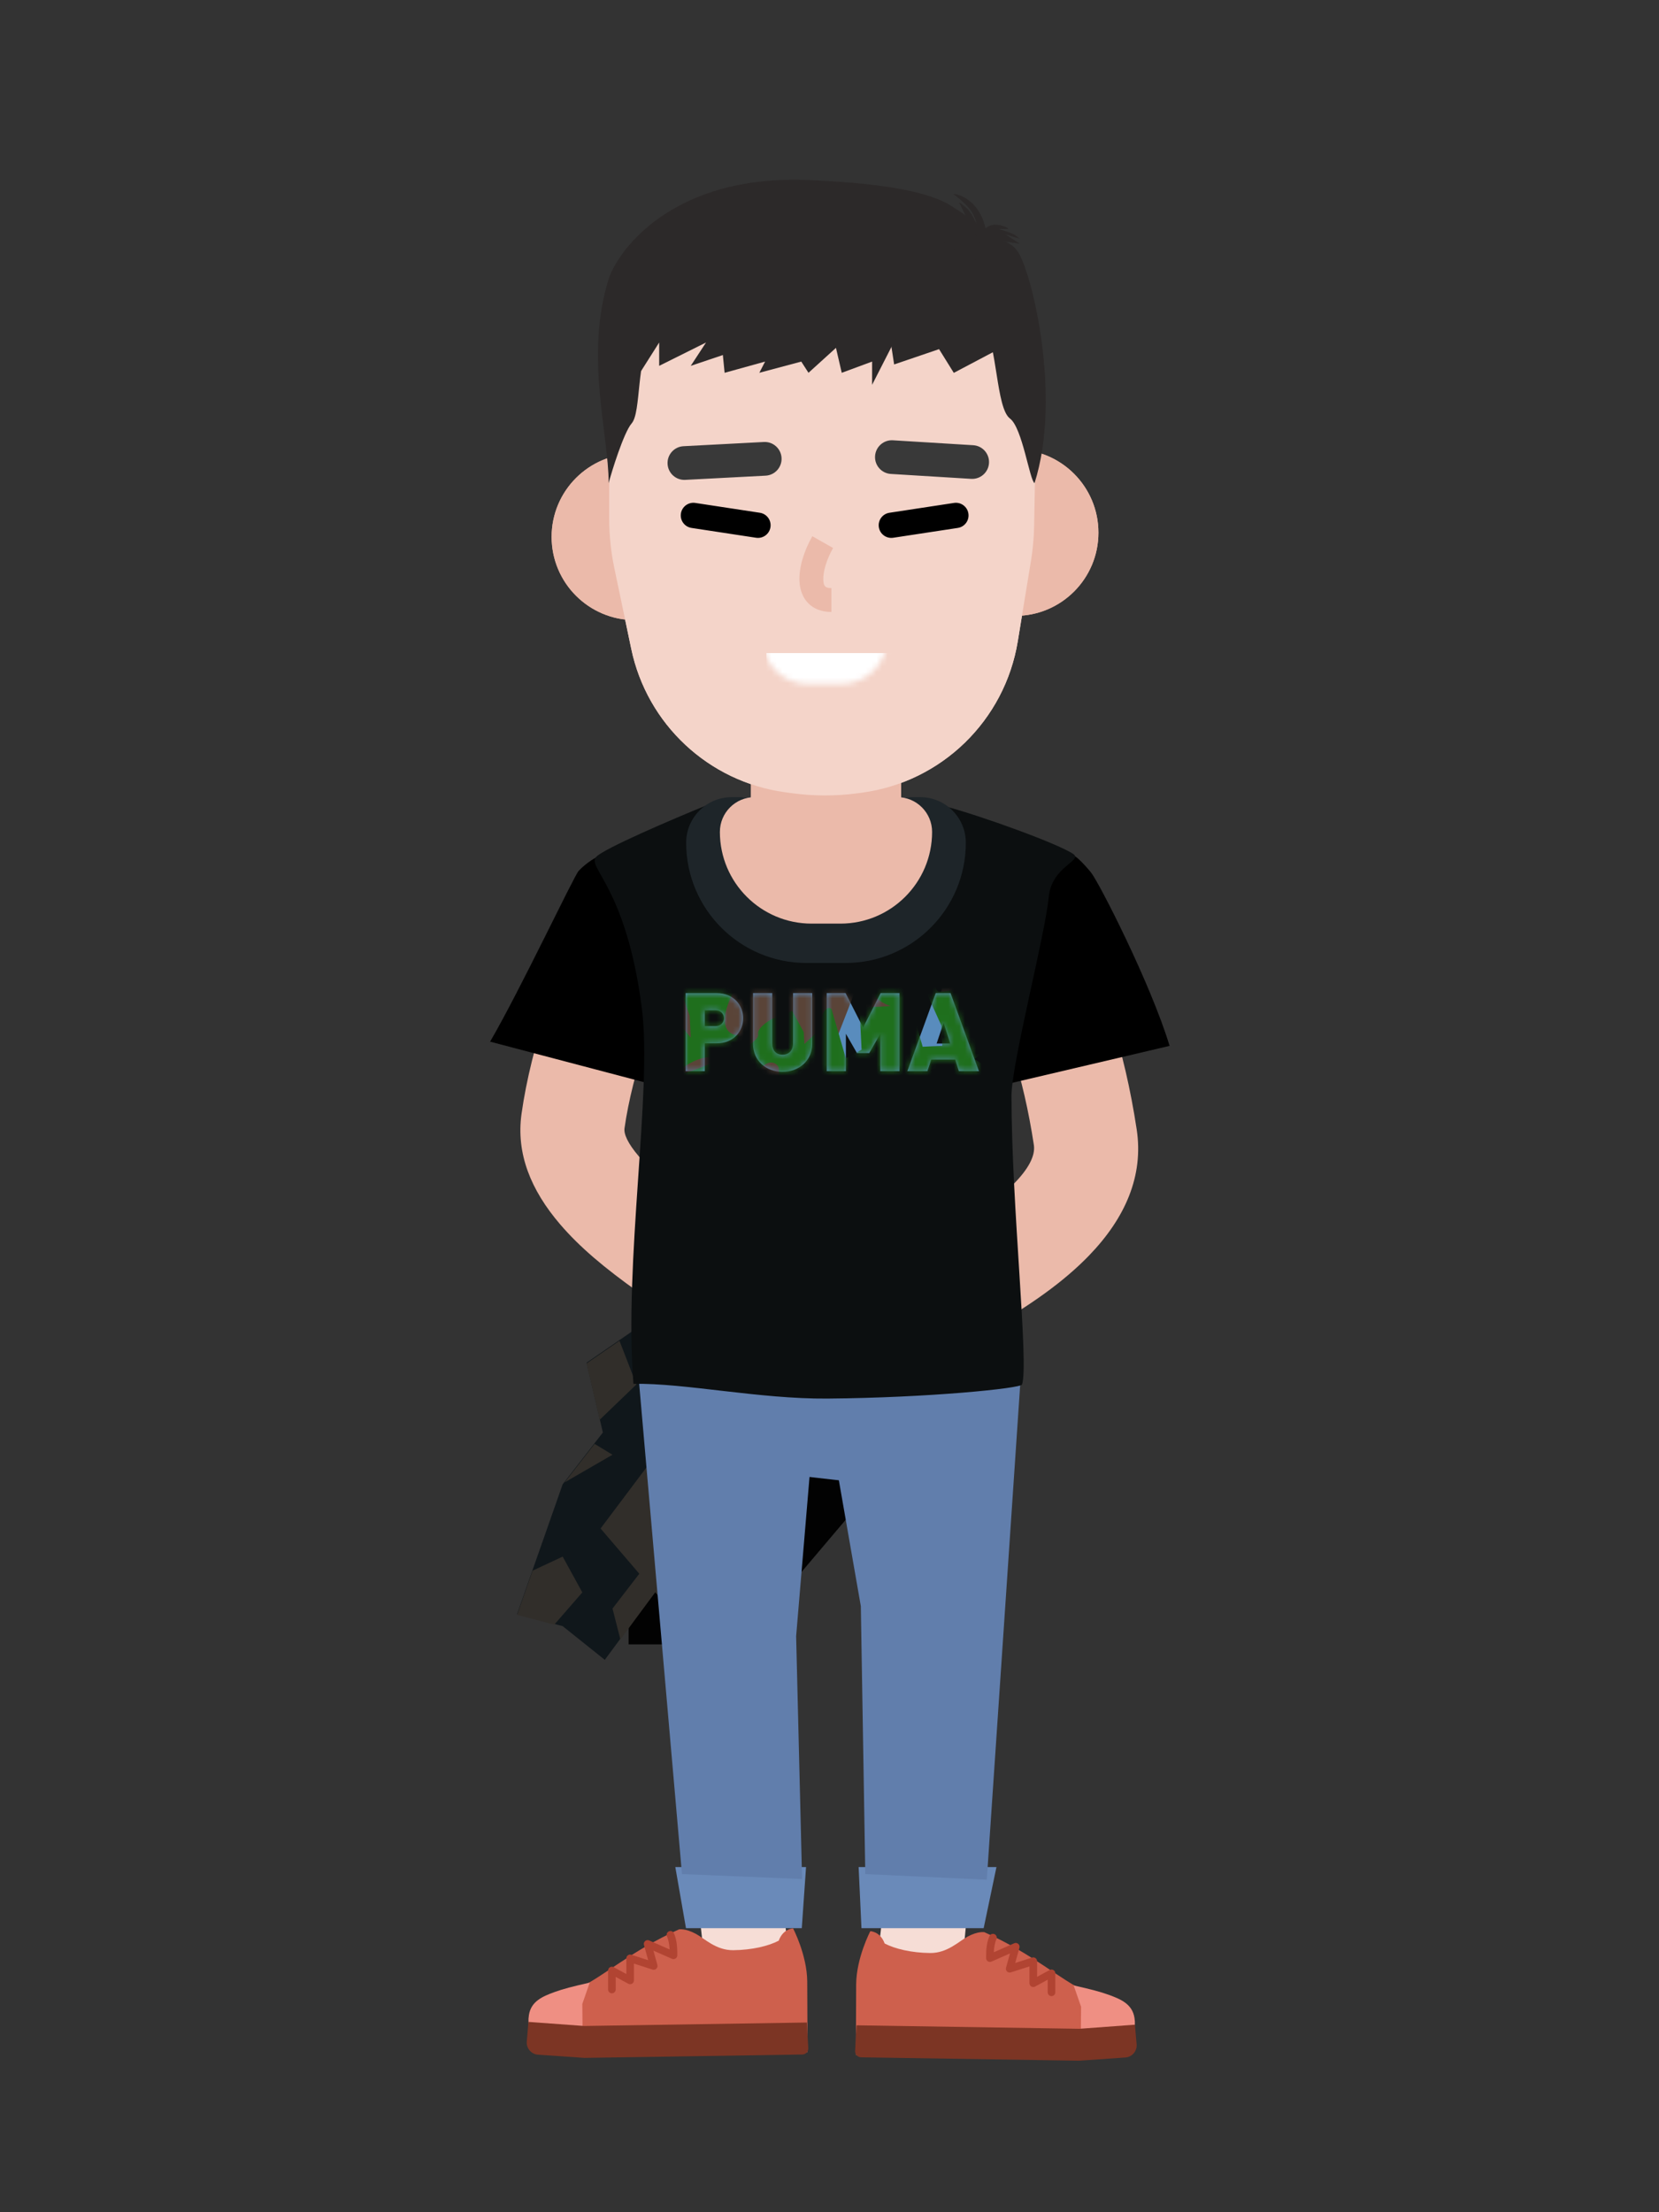 <svg width="300" height="400" viewBox="0 0 300 400" fill="none" xmlns="http://www.w3.org/2000/svg">
<rect x="0" y="0" width="300" height="400" fill="#333333" stroke="none"/>
<path d="M131.065 254.527C130.6 257.449 128.171 263.875 122.181 266.212" stroke="#0036A2" stroke-width="1.25" stroke-linecap="round"/>
<path d="M113.679 297.329V279.929L151.624 254.273L159.873 266.593L133.857 297.329H113.679Z" fill="#020202"/>
<path d="M106.064 246.399L116.597 239.159L149.721 237L134.999 265.45L109.364 300.123L101.749 294.027L93.5 291.867L101.749 268.371L109.018 259.018L106.064 246.399Z" fill="#10171B"/>
<path fill-rule="evenodd" clip-rule="evenodd" d="M112.023 242.431L106.064 246.526L108.448 256.71L115.075 250.336L112.023 242.431ZM121.267 284.151L117.993 281.453L110.76 290.851L112.185 296.435L121.267 284.151ZM100.232 293.757L105.303 287.93L101.749 281.453L96.309 283.994L93.5 291.995L100.232 293.757ZM102.109 268.035L110.76 263.037L107.518 261.075L102.109 268.035Z" fill="#312E2A"/>
<path d="M108.602 276.373L120.532 260.497L129.161 265.45L123.07 293.265L108.602 276.373Z" fill="#312E2A"/>
<path d="M159.018 257.276L159.043 257.4C161.748 270.47 161.578 332.082 159.039 351.056L158.961 351.618C158.367 355.781 161.262 359.638 165.428 360.233C169.595 360.827 173.455 357.934 174.05 353.771C175.334 344.783 176.161 324.959 176.244 303.786L176.246 303.144C176.318 280.551 175.552 261.968 173.968 254.316C173.116 250.197 169.084 247.549 164.962 248.4C160.882 249.244 158.244 253.201 159.018 257.276Z" fill="#F6DDD6"/>
<path d="M127.321 253.095C125.753 260.671 124.987 279.002 125.041 301.348L125.043 302.026C125.112 323.496 125.943 343.678 127.24 352.755C127.835 356.919 131.695 359.812 135.861 359.217C140.028 358.623 142.923 354.766 142.328 350.603C139.741 332.499 139.519 270.637 142.166 256.59L142.247 256.179C143.099 252.061 140.449 248.032 136.327 247.18C132.206 246.329 128.173 248.977 127.321 253.095Z" fill="#F6DDD6"/>
<path d="M172.746 270.052L127.52 264.914L117.755 240.25L178.913 242.819L172.746 270.052Z" fill="#617EAC"/>
<path d="M122.118 337.591H145.759L144.988 348.638H124.045L122.118 337.591Z" fill="#6A8AB9"/>
<path d="M155.267 337.591H180.192L177.879 348.638H155.78L155.267 337.591Z" fill="#6A8AB9"/>
<path d="M98.367 371.491C98.316 365.665 99.111 362.122 104.178 359.741C109.246 357.36 114.019 352.783 122.787 348.859C122.787 348.859 123.941 348.643 125.819 349.659C127.422 350.524 129.481 352.649 132.584 352.623C135.953 352.593 138.955 351.88 140.82 350.902C141.626 348.696 143.414 348.679 143.414 348.679C143.414 348.679 145.931 353.469 145.973 358.276C146.015 363.086 146.011 371.074 146.011 371.074L98.367 371.491Z" fill="#CE604D"/>
<path d="M117.389 350.86C116.859 350.626 116.295 351.113 116.449 351.671L117.21 354.429L114.16 353.446C113.716 353.303 113.261 353.634 113.261 354.1V356.932L110.976 355.694C110.518 355.446 109.961 355.778 109.961 356.299V359.733C109.961 360.112 110.269 360.42 110.648 360.42C111.028 360.42 111.336 360.112 111.336 359.733V357.452L113.621 358.69C114.079 358.938 114.636 358.606 114.636 358.086V355.044L118.001 356.128C118.521 356.295 119.02 355.818 118.875 355.291L118.16 352.701L121.51 354.178C121.964 354.379 122.475 354.046 122.475 353.55L122.474 353.289L122.472 353.01C122.461 352.203 122.419 351.656 122.301 351.014C122.204 350.487 122.062 350.003 121.866 349.562C121.711 349.215 121.305 349.059 120.958 349.213C120.611 349.367 120.455 349.773 120.609 350.12C120.758 350.455 120.87 350.837 120.948 351.262C121.014 351.62 121.053 351.95 121.075 352.339L121.082 352.488L117.389 350.86Z" fill="#B14432"/>
<path d="M100.285 360.187C101.839 359.624 103.486 359.197 106.643 358.481L105.301 362.342L105.34 366.739L96.354 366.817C95.987 366.82 95.332 366.332 95.645 364.35C96.036 361.873 98.075 360.987 100.285 360.187Z" fill="#EF8F83"/>
<path d="M146.161 370.323L145.901 365.698L105.611 366.325L95.565 365.586L95.258 369.135C95.153 370.358 96.072 371.432 97.299 371.518L105.661 372.095L145.08 371.485C145.705 371.475 146.196 370.947 146.161 370.323Z" fill="#7C3524"/>
<path d="M202.427 371.998C202.478 366.173 201.684 362.629 196.616 360.248C191.549 357.868 186.775 353.291 178.008 349.367C178.008 349.367 176.854 349.151 174.975 350.166C173.373 351.032 171.313 353.156 168.211 353.131C164.842 353.101 161.84 352.387 159.974 351.41C159.169 349.204 157.381 349.187 157.381 349.187C157.381 349.187 154.864 353.976 154.822 358.784C154.78 363.594 154.784 371.582 154.784 371.582L202.427 371.998Z" fill="#CE604D"/>
<path d="M181.92 355.799C181.775 356.326 182.273 356.803 182.794 356.635L186.158 355.552V358.593C186.158 359.114 186.715 359.445 187.174 359.197L189.459 357.96V360.241C189.459 360.62 189.767 360.928 190.146 360.928C190.526 360.928 190.834 360.62 190.834 360.241V356.806C190.834 356.286 190.277 355.954 189.819 356.202L187.534 357.44V354.608C187.534 354.142 187.079 353.811 186.635 353.954L183.585 354.937L184.346 352.179C184.5 351.621 183.936 351.134 183.406 351.368L179.713 352.995C179.733 352.54 179.773 352.172 179.847 351.77C179.925 351.344 180.037 350.963 180.186 350.628C180.34 350.281 180.184 349.875 179.837 349.721C179.49 349.567 179.084 349.723 178.929 350.07C178.733 350.511 178.591 350.995 178.494 351.522L178.462 351.705L178.434 351.886C178.342 352.514 178.32 353.113 178.32 354.057C178.32 354.554 178.83 354.886 179.285 354.686L182.635 353.209L181.92 355.799Z" fill="#B14432"/>
<path d="M200.51 360.695C198.956 360.131 197.309 359.705 194.152 358.989L195.493 362.85L195.455 367.246L204.441 367.325C204.807 367.328 205.463 366.84 205.15 364.858C204.759 362.38 202.719 361.495 200.51 360.695Z" fill="#EF8F83"/>
<path d="M154.633 370.831L154.894 366.206L195.184 366.833L205.229 366.094L205.537 369.643C205.642 370.866 204.723 371.94 203.496 372.026L195.133 372.602L155.715 371.993C155.09 371.983 154.598 371.455 154.633 370.831Z" fill="#7C3524"/>
<path d="M147.962 246.286L184.937 243.674L178.445 339.876L156.472 338.861L155.666 290.417L147.962 246.286Z" fill="#617EAC"/>
<path d="M114.812 241.389L148.077 246.93L143.966 295.854L145.041 339.749L123.322 338.86L114.812 241.389Z" fill="#617EAC"/>
<path d="M106.723 163.773C101.028 174.921 96.049 189.033 94.31 201.392C93.299 208.579 96 215.194 101.275 221.357C104.824 225.503 109.353 229.305 115.493 233.661L116.109 234.095L116.967 234.688C119.783 236.626 125.506 240.501 127.374 241.831L127.675 242.048C131.866 245.114 137.749 244.203 140.816 240.013C143.883 235.823 142.971 229.941 138.78 226.875L138.505 226.676C136.072 224.931 128.216 219.628 126.626 218.505L126.179 218.187L125.732 217.868C121.088 214.535 117.792 211.737 115.563 209.132C113.471 206.689 112.79 205.021 112.932 204.011C114.347 193.963 118.654 181.755 123.471 172.325C125.833 167.701 123.999 162.039 119.374 159.677C114.75 157.315 109.086 159.149 106.723 163.773Z" fill="#EBBAAA"/>
<path d="M176.754 175.434C181.696 184.193 185.081 194.683 186.956 207.034C187.546 210.919 181.851 216.859 169.541 223.967L168.325 224.663C166.217 225.861 164.602 226.729 160.531 228.871L157.129 230.66L155.762 231.385C152.755 232.99 150.974 234.01 149.297 235.108C144.952 237.952 143.736 243.779 146.581 248.123C149.397 252.423 155.137 253.658 159.468 250.922L159.877 250.658L160.196 250.458C161.469 249.669 163.23 248.699 166.272 247.095L171.002 244.607L172.334 243.901C174.807 242.588 176.207 241.816 178.141 240.711L178.519 240.495C186.351 236.005 192.354 231.757 196.942 227.008C203.489 220.231 206.824 212.611 205.549 204.213C203.348 189.717 199.266 177.064 193.133 166.196C190.582 161.674 184.847 160.076 180.324 162.627C175.8 165.178 174.202 170.912 176.754 175.434Z" fill="#EBBAAA"/>
<path d="M128.399 150.981C128.399 147.201 131.464 144.136 135.245 144.136H163.485C167.266 144.136 170.331 147.201 170.331 150.981C170.331 160.952 162.246 169.036 152.272 169.036H146.458C136.484 169.036 128.399 160.952 128.399 150.981Z" fill="#EBBAAA"/>
<path d="M197.269 157.73C195.846 156.002 194.728 154.977 194.346 154.808L184.054 155.062L177.955 196.985L211.5 189.108C208.07 177.802 198.692 159.457 197.269 157.73Z" fill="black"/>
<path d="M104.638 157.475C105.553 156.459 107.306 155.189 108.068 154.935L119.504 166.368V196.477L88.627 188.346C94.218 178.733 103.723 158.492 104.638 157.475Z" fill="black"/>
<path d="M107.814 154.935C109.237 153.41 121.622 148.117 127.637 145.661L145.68 149.853L170.458 145.661C177.658 147.566 191.551 152.648 194.092 154.426C195.815 155.632 190.153 156.713 189.645 162.176C189.012 168.976 182.91 192.284 182.91 198.128C182.91 218.073 186.087 246.657 184.816 250.341C184.575 251.042 167.833 252.737 149.619 252.882C137.287 252.98 123.902 250.06 114.549 250.214C112.77 228.236 117.972 197.299 116.074 182.375C113.278 160.397 106.035 156.84 107.814 154.935Z" fill="#0C0F10"/>
<path d="M124.079 152.378C124.079 147.826 127.769 144.136 132.322 144.136H166.408C170.96 144.136 174.651 147.826 174.651 152.378C174.651 164.384 164.916 174.118 152.907 174.118H145.823C133.814 174.118 124.079 164.384 124.079 152.378Z" fill="#1E2529"/>
<path d="M130.178 150.422C130.178 146.951 132.993 144.136 136.465 144.136H162.264C165.737 144.136 168.552 146.951 168.552 150.422C168.552 159.58 161.127 167.003 151.968 167.003H146.762C137.603 167.003 130.178 159.58 130.178 150.422Z" fill="#EBBAAA"/>
<path fill-rule="evenodd" clip-rule="evenodd" d="M134.388 184.11C134.388 181.791 132.703 179.571 129.571 179.571H123.981V193.682H127.45V188.648H129.571C132.703 188.648 134.388 186.428 134.388 184.11ZM130.919 184.109C130.919 184.843 130.364 185.536 129.412 185.536H127.45V182.682H129.412C130.364 182.682 130.919 183.376 130.919 184.109ZM146.875 188.727V179.571H143.406V188.648C143.406 189.956 142.653 190.709 141.503 190.709C140.353 190.709 139.64 189.956 139.64 188.648V179.571H136.171V188.727C136.171 191.818 138.569 193.8 141.503 193.8C144.437 193.8 146.875 191.818 146.875 188.727ZM162.657 193.681V179.571H159.247L156.076 185.794L152.904 179.571H149.495V193.681H152.964V186.923L154.966 190.411H157.186L159.188 186.923V193.681H162.657ZM177.02 193.681L171.886 179.571H169.21L164.076 193.681H167.704L168.398 191.581H172.739L173.393 193.681H177.02ZM171.827 188.687H169.369L170.638 184.922L171.827 188.687Z" fill="#598CBD"/>
<mask id="mask0_0_9634" style="mask-type:luminance" maskUnits="userSpaceOnUse" x="123" y="179" width="55" height="15">
<path fill-rule="evenodd" clip-rule="evenodd" d="M134.388 184.11C134.388 181.791 132.703 179.571 129.571 179.571H123.981V193.682H127.45V188.648H129.571C132.703 188.648 134.388 186.428 134.388 184.11ZM130.919 184.109C130.919 184.843 130.364 185.536 129.412 185.536H127.45V182.682H129.412C130.364 182.682 130.919 183.376 130.919 184.109ZM146.875 188.727V179.571H143.406V188.648C143.406 189.956 142.653 190.709 141.503 190.709C140.353 190.709 139.64 189.956 139.64 188.648V179.571H136.171V188.727C136.171 191.818 138.569 193.8 141.503 193.8C144.437 193.8 146.875 191.818 146.875 188.727ZM162.657 193.681V179.571H159.247L156.076 185.794L152.904 179.571H149.495V193.681H152.964V186.923L154.966 190.411H157.186L159.188 186.923V193.681H162.657ZM177.02 193.681L171.886 179.571H169.21L164.076 193.681H167.704L168.398 191.581H172.739L173.393 193.681H177.02ZM171.827 188.687H169.369L170.638 184.922L171.827 188.687Z" fill="white"/>
</mask>
<g mask="url(#mask0_0_9634)">
<path d="M156.452 156.759L160.367 148.55H150.972L149.407 159.886L138.838 148.55H121.811L112.416 163.795L128.856 174.545L121.811 181.973H110.067L118.679 193.7L110.067 198.195L104 234.355L128.856 241L160.367 231.618V219.695L149.407 230.055L144.318 222.432L138.838 231.618V217.35L128.856 224.386L112.416 231.618V213.05H121.811L128.856 198.195L143.535 204.059L145.884 217.35L156.452 209.141L150.972 198.195L145.884 193.7L150.972 188.618L156.452 174.545V183.927L164.281 181.973V168.682H172.697L169.565 181.973L177.786 183.927V198.195L175.437 191.355L172.697 201.323L177.786 213.05H167.021L164.281 227.123L169.957 224.386L177.786 217.35H185.223L182.874 209.141L179.743 195.264L198.14 213.05L196.183 193.7L185.223 188.618L202.25 183.927L192.269 153.241L182.874 156.759L172.697 144.25L177.786 153.241L164.281 163.795V153.241L156.452 156.759Z" fill="#5A4438"/>
<path d="M177.151 210.263L172.963 210.466L179.013 204.067L172.667 204.375L174.622 200.083C178.098 199.194 184.414 197.395 181.866 197.315C179.318 197.236 169.212 197.844 164.478 198.159L162.975 206.499C162.446 206.101 161.529 205.017 162.084 203.871C162.639 202.725 160.774 201.349 159.772 200.804L154.442 201.062C154.239 201.072 154.546 204.958 154.725 206.899C156.215 207.887 158.724 210.139 156.844 211.248C154.495 212.634 152.739 215.771 151.873 213.651C151.18 211.955 151.37 208.546 151.552 207.053L151.278 201.406C151.274 202.177 150.752 203.025 148.604 201.345C146.493 203.992 146.287 207.775 146.447 209.336L144.045 199.15L141.126 199.291L140.83 193.201C140.793 192.439 139.202 191.117 137.403 193.367C135.964 195.167 134.716 198.288 134.272 199.624C133.757 200.37 131.919 201.468 128.688 199.895C124.649 197.928 122.935 194.069 123.696 194.032C124.458 193.995 132.959 190.912 128.263 191.139C124.506 191.322 120.702 195.237 119.269 197.172L124.263 205.706C126.373 206.366 130.311 208.185 129.186 210.173C127.781 212.658 129.259 216.91 126.235 214.895C123.212 212.879 122.584 207.822 121.139 206.875C119.694 205.927 117.653 208.443 116.367 202.909C115.081 197.375 112.671 192.277 115.751 190.22C118.216 188.574 120.811 185.268 121.802 183.821L124.911 187.613L124.721 183.68L122.951 178.678L127.506 175.532C126.371 174.866 123.822 173.548 122.705 173.602C121.588 173.656 122.096 170.664 122.49 169.161L127.185 168.933C127.838 166.655 129.487 162.361 130.861 163.413C131.142 169.199 129.602 172.42 128.797 173.307C129.128 174.012 130.12 175.405 131.44 175.341C133.09 175.261 137.315 175.819 133.231 178.179C129.114 185.604 131.807 187.279 133.669 187.188L132.197 190.948C133.935 190.059 137.348 188.028 137.096 187.022C136.843 186.017 138.681 184.741 139.632 184.228L143.25 182.781L145.345 186.622L145.45 188.779L147.883 186.499C148.138 184.749 148.989 181.485 150.358 182.436L152.953 191.341L155.804 189.803L155.625 186.124L155.434 182.19L161.019 181.919C159.552 181.397 157.033 180.001 158.695 178.598C160.357 177.194 162.5 175.742 163.364 175.192L164.087 179.608L166.846 189.268L170.399 189.096L170.221 185.416L166.23 176.579L169.71 174.884C169.274 176.389 168.707 179.384 169.925 179.325C174.494 179.103 176.981 177.032 177.652 176.025C177.563 175.054 176.978 173.132 175.353 173.211C173.729 173.29 170.799 171.99 169.537 171.331L177.191 166.508C178.226 165.991 180.373 166.557 180.684 172.952C181.072 180.947 182.282 182.287 180.309 186.198C178.731 189.327 176.939 191.025 176.24 191.483L193.052 202.369L177.151 210.263Z" fill="#1F6F1D"/>
</g>
<path d="M135.796 122.887C135.796 117.57 140.105 113.26 145.42 113.26H153.334C158.649 113.26 162.958 117.57 162.958 122.887V147.163C162.958 154.667 156.877 160.75 149.377 160.75C141.877 160.75 135.796 154.667 135.796 147.163V122.887Z" fill="#EBBAAA"/>
<path d="M183.587 111.363C191.896 111.363 198.632 104.625 198.632 96.312C198.632 87.999 191.896 81.26 183.587 81.26C175.278 81.26 168.542 87.999 168.542 96.312C168.542 104.625 175.278 111.363 183.587 111.363Z" fill="#EBBAAA"/>
<path d="M114.795 112.125C106.486 112.125 99.75 105.386 99.75 97.074C99.75 88.761 106.486 82.022 114.795 82.022C123.103 82.022 129.839 88.761 129.839 97.074C129.839 105.386 123.103 112.125 114.795 112.125Z" fill="#EBBAAA"/>
<path d="M110.158 74.68C110.158 53.348 127.443 36.055 148.765 36.055C170.365 36.055 187.763 53.784 187.366 75.39L187.005 95.067C186.966 97.204 186.773 99.334 186.427 101.442L184.046 115.955C181.696 130.274 170.277 141.38 155.904 143.325L155.146 143.428C151.149 143.969 147.098 143.962 143.103 143.408L141.915 143.243C128.118 141.329 117.008 130.955 114.15 117.317L111.103 102.783C110.474 99.786 110.158 96.732 110.158 93.67V74.68Z" fill="#F4D4C9"/>
<path d="M161.28 82.654L175.801 83.542" stroke="#393939" stroke-width="6" stroke-linecap="round"/>
<path d="M138.288 82.963L123.76 83.724" stroke="#393939" stroke-width="6" stroke-linecap="round"/>
<path d="M148.771 98.022C146.176 102.603 145.388 108.492 150.341 108.492" stroke="#EBBAAA" stroke-width="4.25"/>
<path d="M135.796 122.887C135.796 117.57 140.105 113.26 145.42 113.26H153.334C158.649 113.26 162.958 117.57 162.958 122.887V147.163C162.958 154.667 156.877 160.75 149.377 160.75C141.877 160.75 135.796 154.667 135.796 147.163V122.887Z" fill="#EBBAAA"/>
<path d="M183.587 111.363C191.896 111.363 198.632 104.625 198.632 96.312C198.632 87.999 191.896 81.26 183.587 81.26C175.278 81.26 168.542 87.999 168.542 96.312C168.542 104.625 175.278 111.363 183.587 111.363Z" fill="#EBBAAA"/>
<path d="M114.795 112.125C106.486 112.125 99.75 105.386 99.75 97.074C99.75 88.761 106.486 82.022 114.795 82.022C123.103 82.022 129.839 88.761 129.839 97.074C129.839 105.386 123.103 112.125 114.795 112.125Z" fill="#EBBAAA"/>
<path d="M110.158 74.68C110.158 53.348 127.443 36.055 148.765 36.055C170.365 36.055 187.763 53.784 187.366 75.39L187.005 95.067C186.966 97.204 186.773 99.334 186.427 101.442L184.046 115.955C181.697 130.274 170.277 141.38 155.904 143.325L155.146 143.428C151.149 143.969 147.098 143.962 143.104 143.408L141.915 143.243C128.118 141.329 117.008 130.955 114.15 117.317L111.103 102.783C110.474 99.786 110.158 96.732 110.158 93.67V74.68Z" fill="#F4D4C9"/>
<path d="M161.094 85.695L175.616 86.584C177.295 86.686 178.739 85.408 178.842 83.728C178.945 82.048 177.666 80.603 175.987 80.5L161.466 79.612C159.787 79.509 158.342 80.788 158.239 82.468C158.137 84.148 159.415 85.593 161.094 85.695Z" fill="#393939"/>
<path d="M138.129 79.919L123.6 80.68C121.92 80.768 120.629 82.202 120.717 83.883C120.805 85.564 122.239 86.855 123.919 86.767L138.448 86.006C140.128 85.918 141.418 84.484 141.33 82.803C141.242 81.123 139.809 79.831 138.129 79.919Z" fill="#393939"/>
<path d="M146.894 96.957C145.353 99.678 144.454 102.652 144.57 105.078C144.729 108.411 146.82 110.651 150.341 110.651V106.334C149.241 106.334 148.935 106.006 148.881 104.872C148.809 103.366 149.477 101.155 150.649 99.086L146.894 96.957Z" fill="#EBBAAA"/>
<path d="M184.027 45.453C186.67 49.368 192.033 71.836 187.077 87.355C186.187 86.838 184.875 77.345 182.631 75.673C180.096 73.785 180.341 62.031 177.927 59.166C175.512 56.301 156.704 56.913 148.824 56.913C140.945 56.913 121.082 55.551 118.032 60.207C114.982 64.863 115.999 74.533 114.219 76.562C112.796 78.186 110.571 85.406 110.063 87.355C110.063 78.402 105.707 64.315 110.063 50.467C111.64 45.453 121.501 31.477 146.282 32.559C156.565 33.009 167.887 34.111 172.716 37.693C176.529 39.961 176.148 40.916 177.927 42.946C178.816 42.946 182.426 43.081 184.027 45.453Z" fill="#2C2929"/>
<path d="M111.935 73.388V53.075L135.289 42.658L137.446 61.929L124.909 66.15L127.673 61.929L119.2 66.15V61.929L111.935 73.388Z" fill="#2C2929"/>
<path d="M186.565 74.911L185.169 51.166L163.212 40.881L159.912 54.34L161.689 65.896L169.812 63.131L172.477 67.419L180.597 63.131L186.565 74.911Z" fill="#2C2929"/>
<path d="M131.034 67.407L130.25 59.486L128.942 40.881H172.35L157.706 69.578V65.378L152.215 67.407L151.169 62.898L146.201 67.407L144.893 65.378L137.31 67.407L138.356 65.378L131.034 67.407Z" fill="#2C2929"/>
<path d="M172.35 35.04C172.985 35.505 174.457 36.69 175.269 37.706C175.687 38.228 176.141 38.876 176.539 40.246C176.725 40.886 176.219 39.521 175.523 38.468C174.811 37.391 172.858 36.055 173.619 36.944C174.889 39.484 178.95 48.804 178.442 42.912C177.935 37.02 174.169 35.209 172.35 35.04Z" fill="#2C2929"/>
<path d="M179.839 40.627C178.417 40.627 176.623 42.574 175.904 43.547L179.839 45.198L183.392 44.69L180.6 43.547L184.408 44.055L181.869 42.404L184.408 43.166C184.196 42.997 183.697 42.608 183.392 42.404C183.088 42.201 181.404 41.643 180.6 41.389H182.377C182.123 41.135 181.26 40.627 179.839 40.627Z" fill="#2C2929"/>
<path d="M161.525 97.234L173.202 95.456C174.449 95.266 175.306 94.101 175.116 92.853C174.927 91.605 173.762 90.747 172.514 90.937L160.837 92.715C159.59 92.905 158.732 94.07 158.922 95.318C159.112 96.566 160.277 97.424 161.525 97.234Z" fill="black"/>
<path d="M137.409 92.715L125.732 90.937C124.485 90.747 123.32 91.605 123.13 92.853C122.94 94.101 123.797 95.266 125.045 95.456L136.722 97.234C137.969 97.424 139.134 96.566 139.324 95.318C139.514 94.07 138.657 92.905 137.409 92.715Z" fill="black"/>
<mask id="mask1_0_9634" style="mask-type:luminance" maskUnits="userSpaceOnUse" x="137" y="107" width="24" height="17">
<path fill-rule="evenodd" clip-rule="evenodd" d="M137.827 115.418C137.827 110.86 141.521 107.164 146.077 107.164H152.169C156.726 107.164 160.419 110.86 160.419 115.418C160.419 119.976 156.726 123.672 152.169 123.672H146.077C141.521 123.672 137.827 119.976 137.827 115.418Z" fill="white"/>
</mask>
<g mask="url(#mask1_0_9634)">
<rect x="138.589" y="118.085" width="51.531" height="10.666" fill="white"/>
</g>
</svg>
